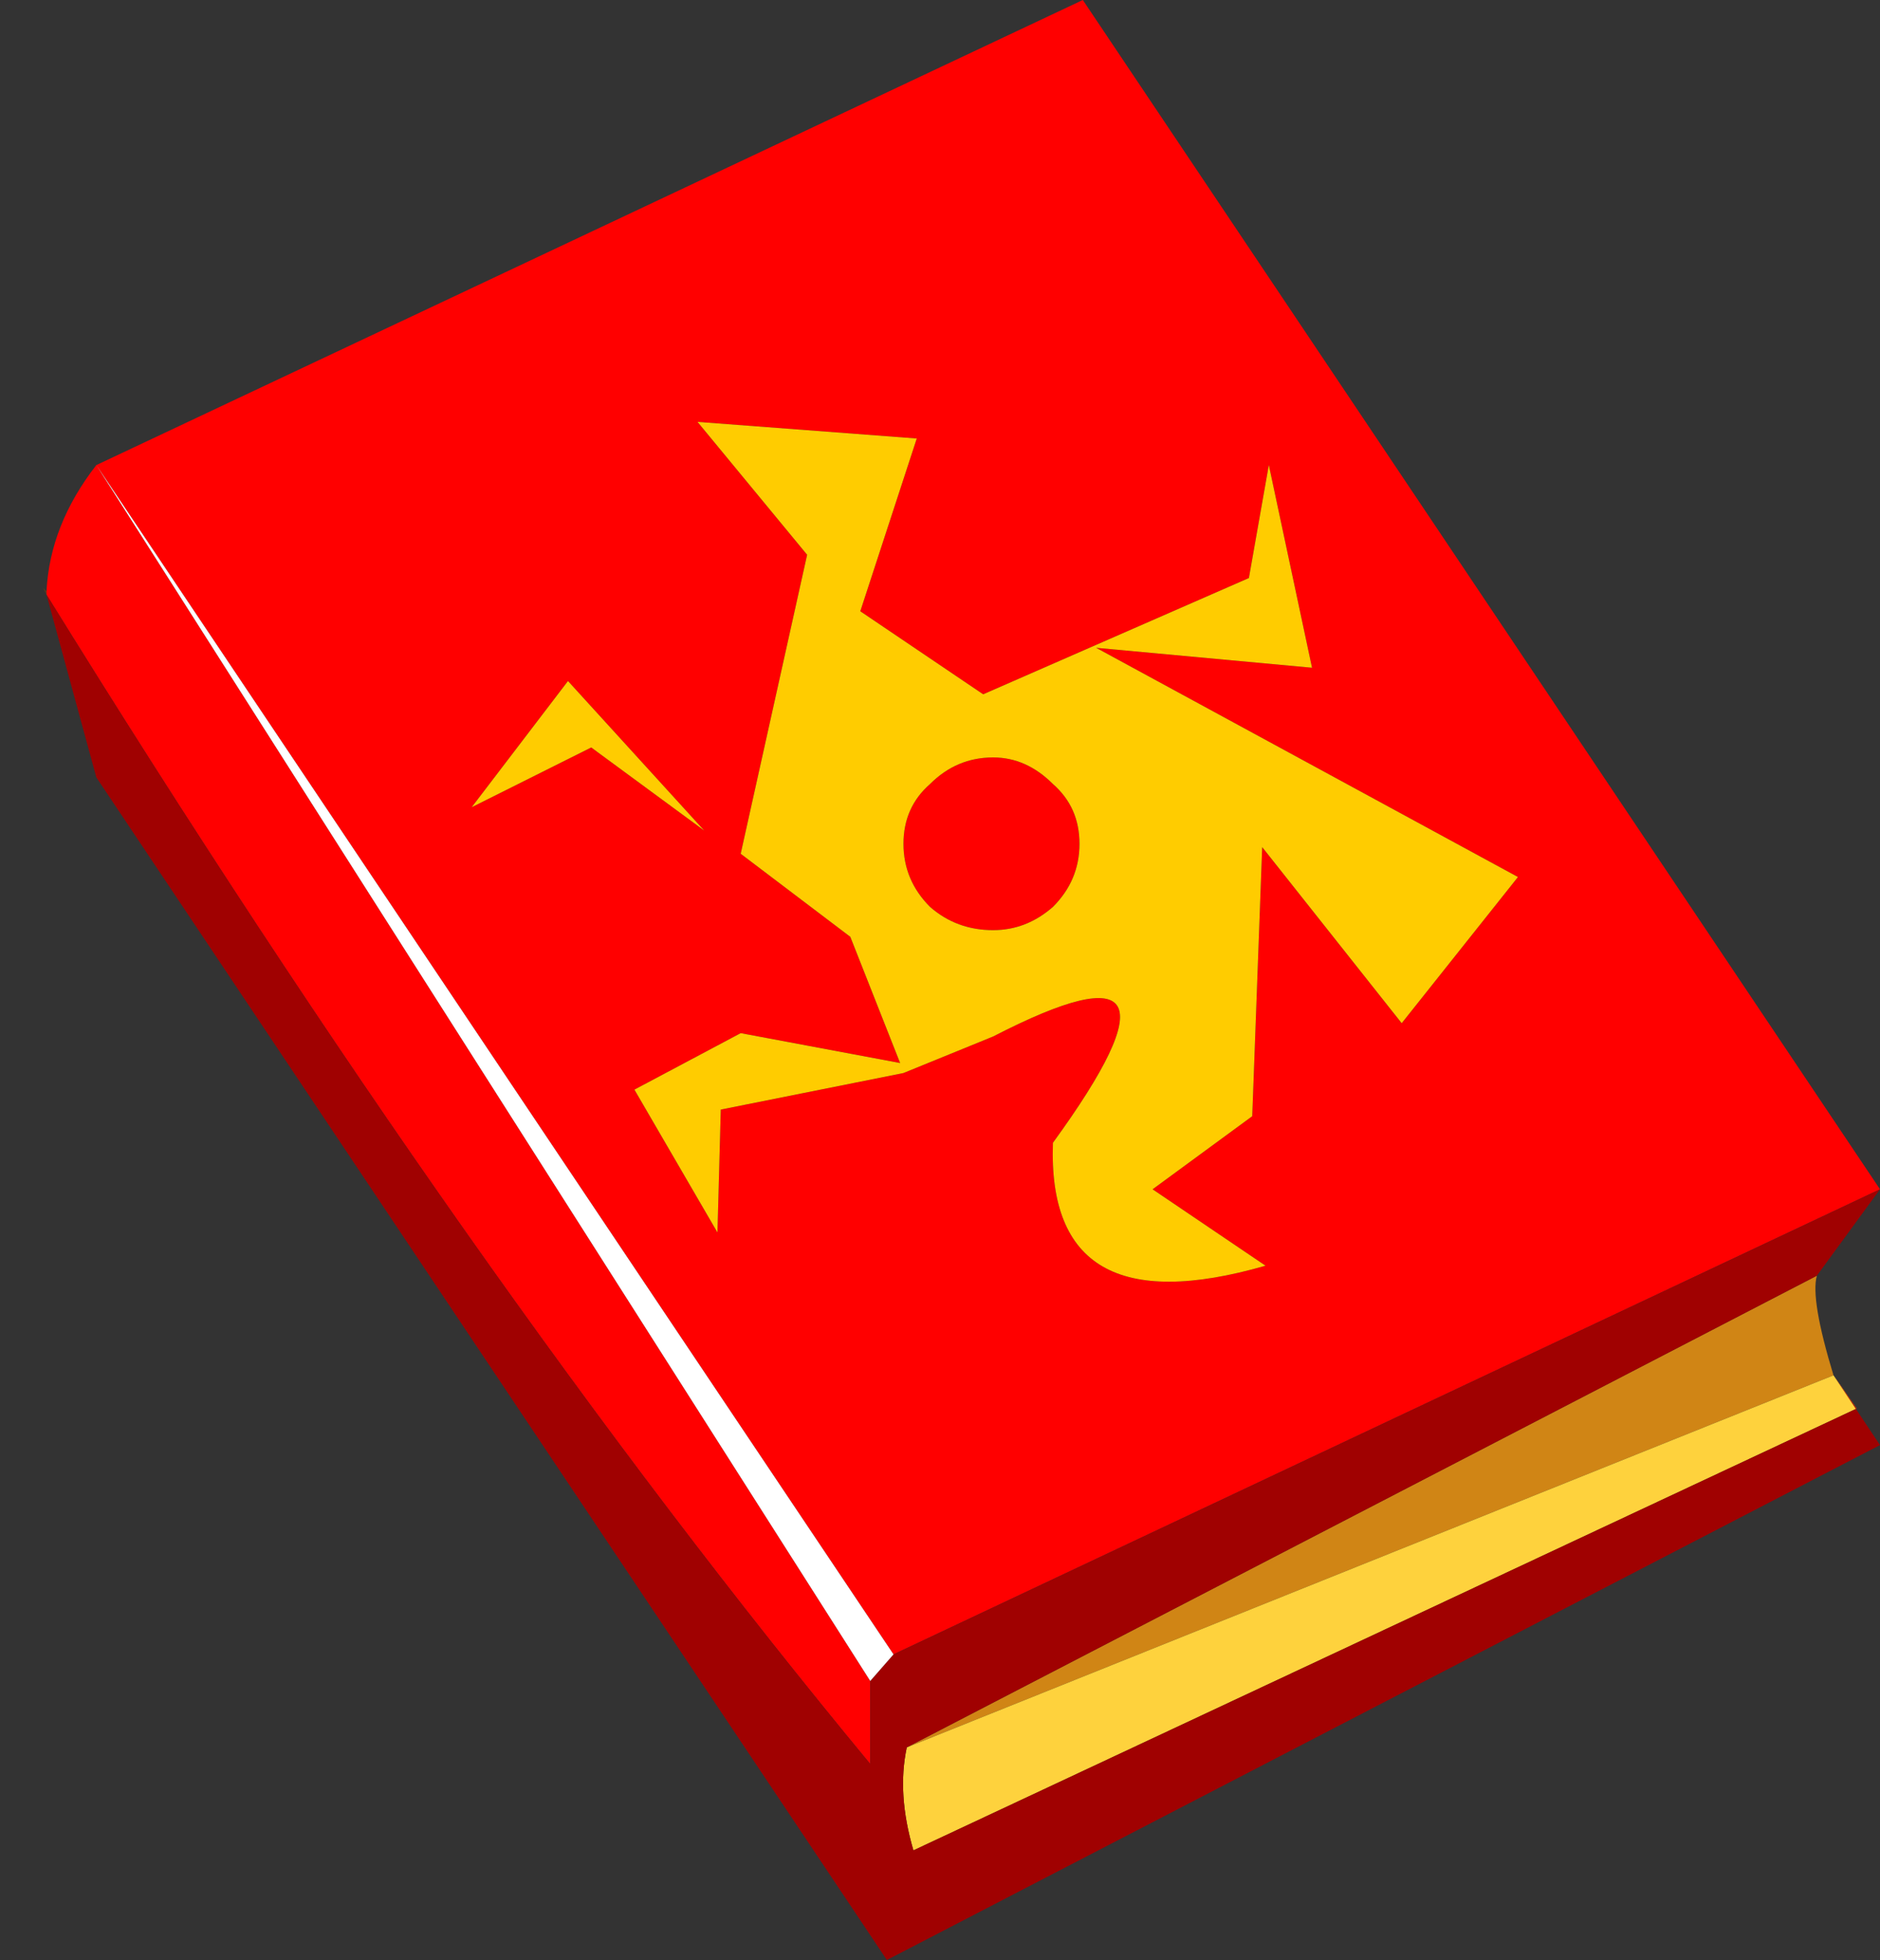 <?xml version="1.0" encoding="UTF-8" standalone="no"?>
<svg xmlns:xlink="http://www.w3.org/1999/xlink" height="29.5px" width="28.3px" xmlns="http://www.w3.org/2000/svg">
  <rect width="100%" height="100%" fill="#333333" stroke="none"/>
  <g transform="matrix(1.0, 0.0, 0.0, 1.0, 13.9, 28.9)">
    <use height="29.5" transform="matrix(1.0, 0.0, 0.0, 1.0, -13.25, -28.9)" width="27.65" xlink:href="#shape0"/>
  </g>
  <defs>
    <g id="shape0" transform="matrix(1.0, 0.0, 0.0, 1.0, 13.25, 28.9)">
      <path d="M-12.45 -17.2 L-12.7 -17.65 -12.45 -17.2 M-13.2 -19.95 L-13.25 -20.05 -13.2 -20.0 -13.2 -19.95" fill="#5a3c1d" fill-rule="evenodd" stroke="none"/>
      <path d="M13.45 -9.7 Q13.35 -9.35 13.7 -8.2 L-0.25 -2.6 13.45 -9.7" fill="#d08515" fill-rule="evenodd" stroke="none"/>
      <path d="M13.7 -8.2 L14.05 -7.7 -0.15 -1.05 Q-0.4 -1.9 -0.25 -2.6 L13.7 -8.2" fill="#fed23d" fill-rule="evenodd" stroke="none"/>
      <path d="M1.05 -17.5 Q1.55 -17.5 1.95 -17.1 2.35 -16.75 2.35 -16.2 2.35 -15.65 1.95 -15.25 1.55 -14.9 1.05 -14.9 0.5 -14.9 0.1 -15.25 -0.3 -15.65 -0.3 -16.2 -0.3 -16.75 0.1 -17.1 0.5 -17.5 1.05 -17.5 M5.85 -18.85 L5.2 -21.9 4.9 -20.2 0.9 -18.45 -0.95 -19.7 -0.1 -22.3 -3.4 -22.55 -1.75 -20.55 -2.75 -16.05 -1.1 -14.8 -0.35 -12.9 -2.75 -13.35 -4.35 -12.5 -3.1 -10.35 -3.05 -12.2 -0.3 -12.75 1.05 -13.3 Q4.35 -15.0 1.95 -11.7 1.85 -8.9 5.15 -9.85 L3.45 -11.0 4.95 -12.1 5.1 -16.15 7.2 -13.5 8.95 -15.7 2.6 -19.15 5.85 -18.85 M-13.2 -20.0 Q-13.15 -21.0 -12.45 -21.9 L2.4 -28.9 14.4 -11.0 -0.45 -4.0 -12.45 -21.9 -0.8 -3.6 -0.8 -2.35 Q-6.8 -9.6 -13.2 -19.95 L-13.2 -20.0 M-5.0 -17.65 L-3.3 -16.4 -5.35 -18.65 -6.8 -16.75 -5.0 -17.65" fill="#ff0000" fill-rule="evenodd" stroke="none"/>
      <path d="M-13.2 -20.0 L-13.2 -19.95 -13.2 -20.0" fill="#d20202" fill-rule="evenodd" stroke="none"/>
      <path d="M13.7 -8.2 L14.4 -7.15 -0.55 0.6 -12.45 -17.2 -13.2 -19.95 Q-6.8 -9.6 -0.8 -2.35 L-0.8 -3.6 -0.45 -4.0 14.4 -11.0 13.45 -9.7 -0.25 -2.6 Q-0.4 -1.9 -0.15 -1.05 L14.05 -7.7 13.7 -8.2" fill="#a00101" fill-rule="evenodd" stroke="none"/>
      <path d="M-0.8 -3.6 L-12.45 -21.9 -0.45 -4.0 -0.8 -3.6" fill="#ffffff" fill-rule="evenodd" stroke="none"/>
      <path d="M5.85 -18.85 L2.6 -19.15 8.95 -15.7 7.2 -13.5 5.1 -16.15 4.95 -12.1 3.45 -11.0 5.15 -9.85 Q1.85 -8.9 1.95 -11.7 4.35 -15.0 1.05 -13.3 L-0.3 -12.75 -3.05 -12.2 -3.1 -10.35 -4.35 -12.5 -2.75 -13.35 -0.35 -12.9 -1.1 -14.8 -2.75 -16.05 -1.75 -20.55 -3.4 -22.55 -0.1 -22.3 -0.95 -19.7 0.9 -18.45 4.9 -20.2 5.2 -21.9 5.85 -18.85 M1.05 -17.5 Q0.5 -17.5 0.1 -17.1 -0.3 -16.75 -0.3 -16.2 -0.3 -15.65 0.1 -15.25 0.5 -14.9 1.05 -14.9 1.55 -14.9 1.95 -15.25 2.35 -15.65 2.35 -16.2 2.35 -16.75 1.95 -17.1 1.55 -17.5 1.05 -17.5 M-5.0 -17.65 L-6.8 -16.75 -5.35 -18.65 -3.3 -16.4 -5.0 -17.65" fill="#ffcc00" fill-rule="evenodd" stroke="none"/>
    </g>
  </defs>
</svg>
